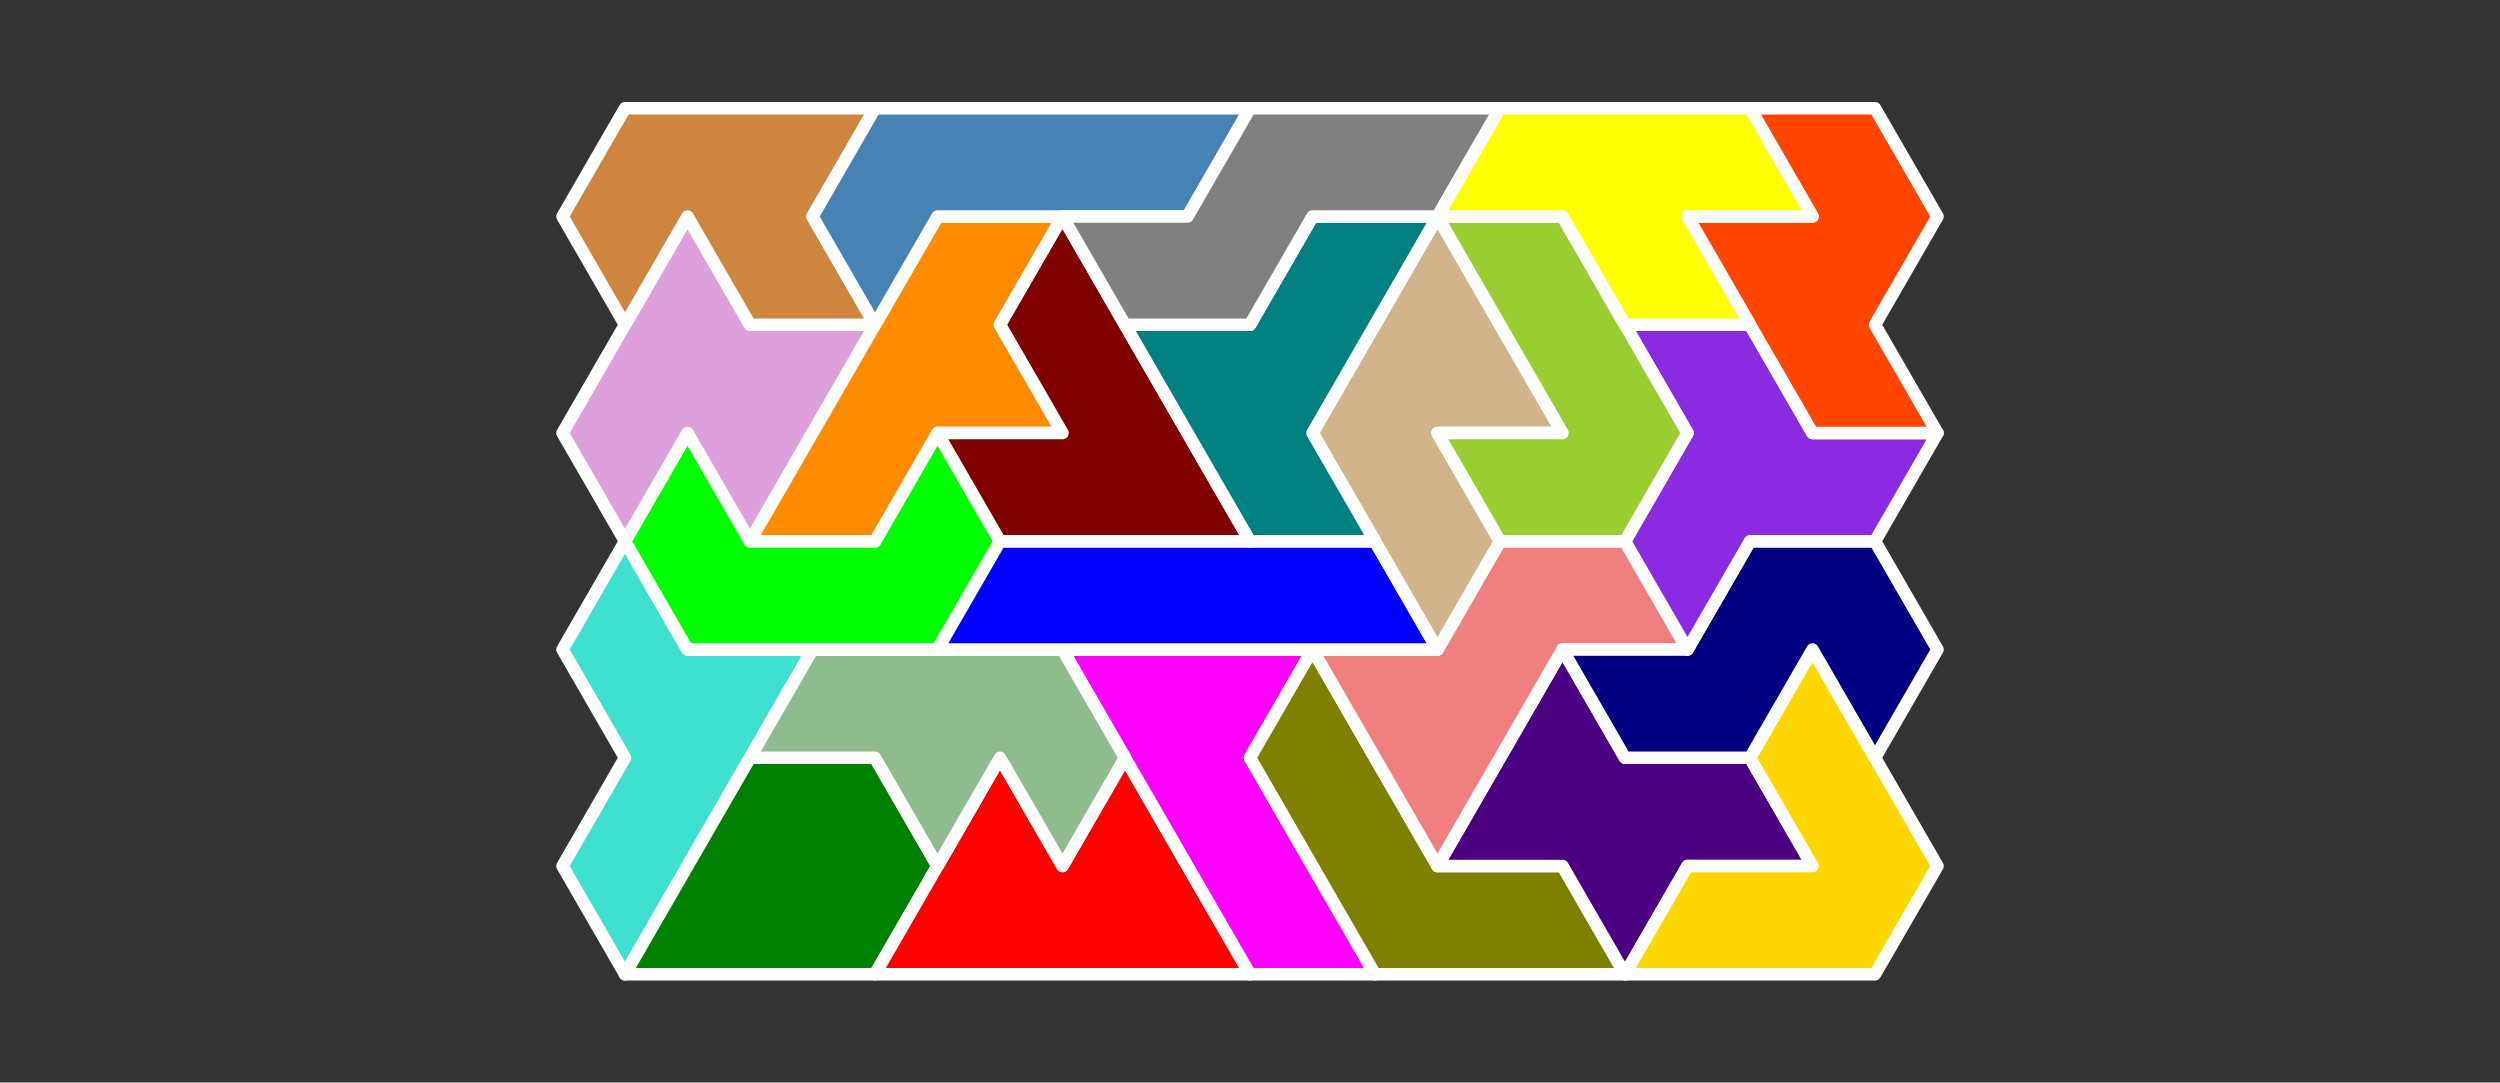 <?xml version="1.0" standalone="no"?>
<!-- Created by Polyform Puzzler (http://puzzler.sourceforge.net/) -->
<svg width="200.0" height="86.603" viewBox="0 0 200.0 86.603"
     xmlns="http://www.w3.org/2000/svg"
     xmlns:xlink="http://www.w3.org/1999/xlink">
<rect x="0" y="0" width="200.0" height="86.603" fill="#333333" stroke="none"/>
<g>
<polygon fill="turquoise" stroke="white"
         stroke-width="1" stroke-linejoin="round"
         points="45.000,69.282 50.000,77.942 65.000,51.962 55.000,51.962 50.000,43.301 45.000,51.962 50.000,60.622">
<desc>H7</desc>
</polygon>
<polygon fill="green" stroke="white"
         stroke-width="1" stroke-linejoin="round"
         points="50.000,77.942 70.000,77.942 75.000,69.282 70.000,60.622 60.000,60.622">
<desc>D7</desc>
</polygon>
<polygon fill="red" stroke="white"
         stroke-width="1" stroke-linejoin="round"
         points="70.000,77.942 100.000,77.942 90.000,60.622 85.000,69.282 80.000,60.622">
<desc>M7</desc>
</polygon>
<polygon fill="magenta" stroke="white"
         stroke-width="1" stroke-linejoin="round"
         points="95.000,69.282 100.000,77.942 110.000,77.942 100.000,60.622 105.000,51.962 85.000,51.962">
<desc>P7</desc>
</polygon>
<polygon fill="olive" stroke="white"
         stroke-width="1" stroke-linejoin="round"
         points="105.000,69.282 110.000,77.942 130.000,77.942 125.000,69.282 115.000,69.282 105.000,51.962 100.000,60.622">
<desc>R7</desc>
</polygon>
<polygon fill="indigo" stroke="white"
         stroke-width="1" stroke-linejoin="round"
         points="125.000,69.282 130.000,77.942 135.000,69.282 145.000,69.282 140.000,60.622 130.000,60.622 125.000,51.962 115.000,69.282">
<desc>X7</desc>
</polygon>
<polygon fill="gold" stroke="white"
         stroke-width="1" stroke-linejoin="round"
         points="130.000,77.942 150.000,77.942 155.000,69.282 145.000,51.962 140.000,60.622 145.000,69.282 135.000,69.282">
<desc>V7</desc>
</polygon>
<polygon fill="darkseagreen" stroke="white"
         stroke-width="1" stroke-linejoin="round"
         points="70.000,60.622 75.000,69.282 80.000,60.622 85.000,69.282 90.000,60.622 85.000,51.962 65.000,51.962 60.000,60.622">
<desc>F7</desc>
</polygon>
<polygon fill="lightcoral" stroke="white"
         stroke-width="1" stroke-linejoin="round"
         points="110.000,60.622 115.000,69.282 125.000,51.962 135.000,51.962 130.000,43.301 120.000,43.301 115.000,51.962 105.000,51.962">
<desc>Q7</desc>
</polygon>
<polygon fill="navy" stroke="white"
         stroke-width="1" stroke-linejoin="round"
         points="125.000,51.962 130.000,60.622 140.000,60.622 145.000,51.962 150.000,60.622 155.000,51.962 150.000,43.301 140.000,43.301 135.000,51.962">
<desc>S7</desc>
</polygon>
<polygon fill="lime" stroke="white"
         stroke-width="1" stroke-linejoin="round"
         points="50.000,43.301 55.000,51.962 75.000,51.962 80.000,43.301 75.000,34.641 70.000,43.301 60.000,43.301 55.000,34.641">
<desc>C7</desc>
</polygon>
<polygon fill="blue" stroke="white"
         stroke-width="1" stroke-linejoin="round"
         points="75.000,51.962 115.000,51.962 110.000,43.301 80.000,43.301">
<desc>I7</desc>
</polygon>
<polygon fill="tan" stroke="white"
         stroke-width="1" stroke-linejoin="round"
         points="110.000,43.301 115.000,51.962 120.000,43.301 115.000,34.641 125.000,34.641 115.000,17.321 105.000,34.641">
<desc>U7</desc>
</polygon>
<polygon fill="blueviolet" stroke="white"
         stroke-width="1" stroke-linejoin="round"
         points="130.000,43.301 135.000,51.962 140.000,43.301 150.000,43.301 155.000,34.641 145.000,34.641 140.000,25.981 130.000,25.981 135.000,34.641">
<desc>W7</desc>
</polygon>
<polygon fill="plum" stroke="white"
         stroke-width="1" stroke-linejoin="round"
         points="45.000,34.641 50.000,43.301 55.000,34.641 60.000,43.301 70.000,25.981 60.000,25.981 55.000,17.321">
<desc>B7</desc>
</polygon>
<polygon fill="darkorange" stroke="white"
         stroke-width="1" stroke-linejoin="round"
         points="60.000,43.301 70.000,43.301 75.000,34.641 85.000,34.641 80.000,25.981 85.000,17.321 75.000,17.321">
<desc>E7</desc>
</polygon>
<polygon fill="maroon" stroke="white"
         stroke-width="1" stroke-linejoin="round"
         points="75.000,34.641 80.000,43.301 100.000,43.301 85.000,17.321 80.000,25.981 85.000,34.641">
<desc>G7</desc>
</polygon>
<polygon fill="teal" stroke="white"
         stroke-width="1" stroke-linejoin="round"
         points="95.000,34.641 100.000,43.301 110.000,43.301 105.000,34.641 115.000,17.321 105.000,17.321 100.000,25.981 90.000,25.981">
<desc>T7</desc>
</polygon>
<polygon fill="yellowgreen" stroke="white"
         stroke-width="1" stroke-linejoin="round"
         points="115.000,34.641 120.000,43.301 130.000,43.301 135.000,34.641 125.000,17.321 115.000,17.321 125.000,34.641">
<desc>J7</desc>
</polygon>
<polygon fill="orangered" stroke="white"
         stroke-width="1" stroke-linejoin="round"
         points="140.000,25.981 145.000,34.641 155.000,34.641 150.000,25.981 155.000,17.321 150.000,8.660 140.000,8.660 145.000,17.321 135.000,17.321">
<desc>Z7</desc>
</polygon>
<polygon fill="peru" stroke="white"
         stroke-width="1" stroke-linejoin="round"
         points="45.000,17.321 50.000,25.981 55.000,17.321 60.000,25.981 70.000,25.981 65.000,17.321 70.000,8.660 50.000,8.660">
<desc>A7</desc>
</polygon>
<polygon fill="steelblue" stroke="white"
         stroke-width="1" stroke-linejoin="round"
         points="65.000,17.321 70.000,25.981 75.000,17.321 95.000,17.321 100.000,8.660 70.000,8.660">
<desc>L7</desc>
</polygon>
<polygon fill="gray" stroke="white"
         stroke-width="1" stroke-linejoin="round"
         points="85.000,17.321 90.000,25.981 100.000,25.981 105.000,17.321 115.000,17.321 120.000,8.660 100.000,8.660 95.000,17.321">
<desc>N7</desc>
</polygon>
<polygon fill="yellow" stroke="white"
         stroke-width="1" stroke-linejoin="round"
         points="125.000,17.321 130.000,25.981 140.000,25.981 135.000,17.321 145.000,17.321 140.000,8.660 120.000,8.660 115.000,17.321">
<desc>Y7</desc>
</polygon>
</g>
</svg>
